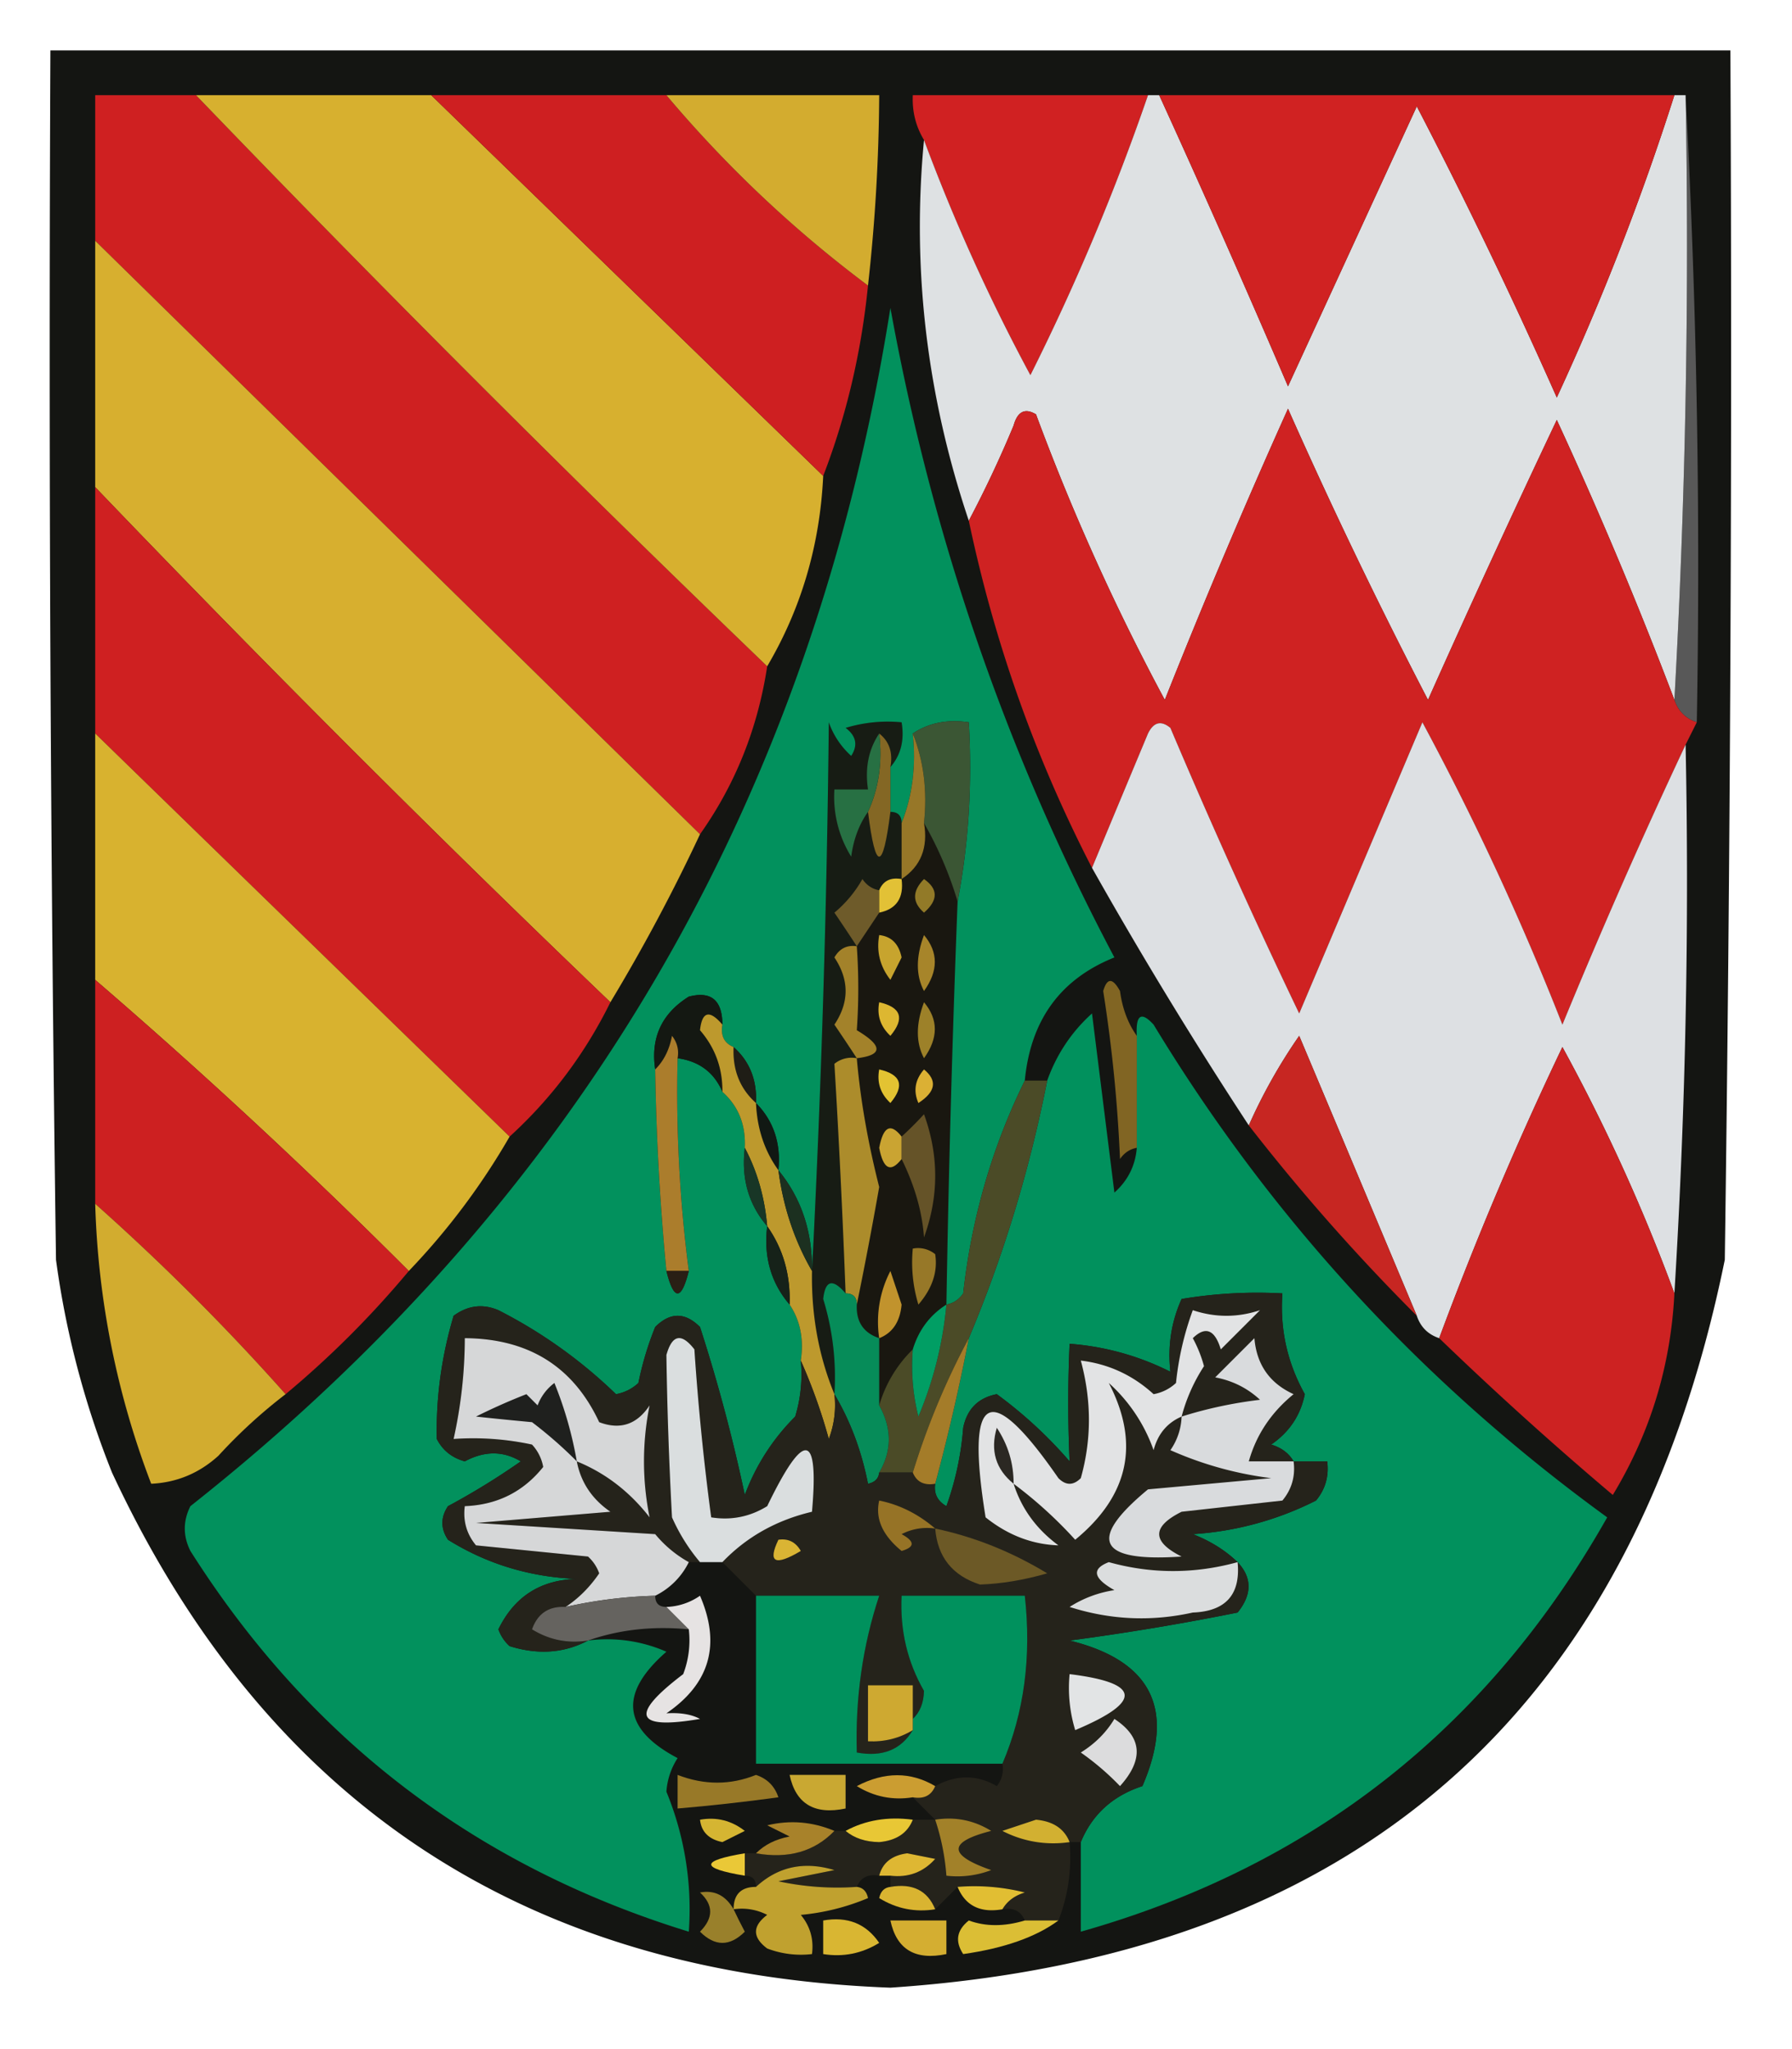 <svg xmlns="http://www.w3.org/2000/svg" width="160" height="183" style="shape-rendering:geometricPrecision;text-rendering:geometricPrecision;image-rendering:optimizeQuality;fill-rule:evenodd;clip-rule:evenodd"><path style="opacity:1" fill="#141512" d="M4.5 4.5h150c.167 36.002 0 72.001-.5 108-8.269 40.564-33.102 62.23-74.5 65-32.618-1.216-55.785-16.549-69.5-46a79.849 79.849 0 0 1-5-19c-.5-35.999-.667-71.999-.5-108z"/><path style="opacity:1" fill="#cf2021" d="M17.5 8.5a1839.253 1839.253 0 0 0 51 51c-.843 5.543-2.843 10.543-6 15l-54-53v-13h9z"/><path style="opacity:1" fill="#d7b02f" d="M17.5 8.5h21c11.64 11.306 23.307 22.64 35 34-.293 6.175-1.96 11.842-5 17a1839.253 1839.253 0 0 1-51-51z"/><path style="opacity:1" fill="#ce1f21" d="M38.5 8.5h21a108.32 108.32 0 0 0 18 17c-.596 5.958-1.93 11.625-4 17a354321.15 354321.15 0 0 0-35-34z"/><path style="opacity:1" fill="#d02122" d="M102.5 8.5a204.115 204.115 0 0 1-10.5 25 167.197 167.197 0 0 1-9.5-21c-.734-1.208-1.067-2.541-1-4h21z"/><path style="opacity:1" fill="#585858" d="M150.5 8.5a784.677 784.677 0 0 1 1 56c-1-.333-1.667-1-2-2a729.541 729.541 0 0 0 1-54z"/><path style="opacity:1" fill="#d3ac2f" d="M59.5 8.5h19a160.334 160.334 0 0 1-1 17 108.32 108.32 0 0 1-18-17z"/><path style="opacity:1" fill="#dee1e3" d="M102.5 8.5h1a1208.783 1208.783 0 0 1 11.5 26l11.5-25a464.97 464.97 0 0 1 12.5 26 231.745 231.745 0 0 0 10.5-27h1a729.541 729.541 0 0 1-1 54 387.187 387.187 0 0 0-10.5-25 1222.202 1222.202 0 0 0-11.5 25 470.628 470.628 0 0 1-12.5-26 634.786 634.786 0 0 0-11 26A202.644 202.644 0 0 1 92.5 37c-.984-.59-1.65-.258-2 1a101.864 101.864 0 0 1-4 8.5c-3.761-11.186-5.094-22.519-4-34 2.684 7.22 5.85 14.22 9.5 21a204.115 204.115 0 0 0 10.5-25z"/><path style="opacity:1" fill="#d02222" d="M103.5 8.5h46a231.745 231.745 0 0 1-10.5 27 464.97 464.97 0 0 0-12.5-26l-11.5 25a1208.783 1208.783 0 0 0-11.5-26z"/><path style="opacity:1" fill="#d7af2f" d="m8.5 21.5 54 53a161.884 161.884 0 0 1-8 15 1496.451 1496.451 0 0 1-46-46v-22z"/><path style="opacity:1" fill="#cf2222" d="M149.5 62.5c.333 1 1 1.667 2 2l-1 2a543.898 543.898 0 0 0-11 25 247.803 247.803 0 0 0-12.5-27l-11 26A607.335 607.335 0 0 1 104.5 65c-.832-.688-1.498-.521-2 .5a6780.786 6780.786 0 0 0-5 12c-5.045-9.774-8.712-20.108-11-31a101.864 101.864 0 0 0 4-8.5c.35-1.258 1.016-1.59 2-1A202.644 202.644 0 0 0 104 62.5a634.786 634.786 0 0 1 11-26 470.628 470.628 0 0 0 12.5 26 1222.202 1222.202 0 0 1 11.5-25 387.187 387.187 0 0 1 10.5 25z"/><path style="opacity:1" fill="#cf2021" d="M8.5 43.5a1496.451 1496.451 0 0 0 46 46c-2.262 4.59-5.262 8.59-9 12l-37-36v-22z"/><path style="opacity:1" fill="#dde0e3" d="M150.5 66.5a600.942 600.942 0 0 1-1 49 163.376 163.376 0 0 0-10-22 313.093 313.093 0 0 0-11 26c-1-.333-1.667-1-2-2-3.47-8.282-6.97-16.615-10.5-25a48.492 48.492 0 0 0-4.5 8 401.516 401.516 0 0 1-14-23c1.651-3.974 3.318-7.974 5-12 .502-1.021 1.168-1.188 2-.5A607.335 607.335 0 0 0 116 90.5l11-26a247.803 247.803 0 0 1 12.5 27 543.898 543.898 0 0 1 11-25z"/><path style="opacity:1" fill="#d8b22f" d="m8.5 65.5 37 36a62.304 62.304 0 0 1-9 12 513.641 513.641 0 0 0-28-26v-22z"/><path style="opacity:1" fill="#171c14" d="M79.5 68.5c.237-1.291-.096-2.291-1-3-.951 1.419-1.284 3.085-1 5h-3a10.1 10.1 0 0 0 1.5 6c.21-1.558.71-2.891 1.5-4 .667 5.333 1.333 5.333 2 0 .667 0 1 .333 1 1v5c-.992-.172-1.658.162-2 1-.617-.11-1.117-.444-1.5-1a10.76 10.76 0 0 1-2.5 3 186.2 186.2 0 0 1 2 3c-.876-.13-1.543.203-2 1 1.333 2 1.333 4 0 6a186.2 186.2 0 0 1 2 3 2.428 2.428 0 0 0-2 .5c.402 6.666.736 13.5 1 20.5-1.15-1.35-1.817-1.184-2 .5a23.74 23.74 0 0 1 1 8.5c-1.403-3.409-2.07-7.075-2-11a1190.055 1190.055 0 0 0 1.5-49 7.291 7.291 0 0 0 2 3c.617-.95.45-1.782-.5-2.5 1.634-.493 3.3-.66 5-.5.268 1.599-.066 2.932-1 4z"/><path style="opacity:1" fill="#191710" d="M82.5 73.5a33.246 33.246 0 0 1 3 7c-.466 11.995-.8 23.995-1 36-1.474.936-2.474 2.27-3 4a11.449 11.449 0 0 0-3 5v-6c-1.406-.473-2.073-1.473-2-3a379.145 379.145 0 0 0 2-10.5c-1.018-4.009-1.685-7.843-2-11.5 2.342-.275 2.342-1.108 0-2.5a53.454 53.454 0 0 0 0-7.5l2-3c1.548-.321 2.215-1.321 2-3 1.713-1.135 2.38-2.802 2-5z"/><path style="opacity:1" fill="#cd2021" d="M8.5 87.5a513.641 513.641 0 0 1 28 26c-3.333 4-7 7.667-11 11-5.333-6-11-11.667-17-17v-20z"/><path style="opacity:1" fill="#01915d" d="M101.5 102.5v-10c-.107-1.879.393-2.212 1.5-1 10.511 17.348 24.011 32.014 40.5 44-10.628 18.805-26.295 31.138-47 37v-8c1.02-2.468 2.854-4.135 5.5-5 2.973-6.869.806-11.202-6.5-13a227.454 227.454 0 0 0 15-2.5c1.301-1.616 1.301-3.116 0-4.5-1.1-1.058-2.434-1.892-4-2.5a28.352 28.352 0 0 0 11-3c.837-1.011 1.17-2.178 1-3.5h-3c-.418-.722-1.084-1.222-2-1.5 1.624-1.117 2.624-2.617 3-4.5-1.564-2.806-2.23-5.806-2-9a40.914 40.914 0 0 0-9 .5c-.923 2.041-1.256 4.208-1 6.5a23.883 23.883 0 0 0-9-2.5 115.771 115.771 0 0 0 0 10.5 39.043 39.043 0 0 0-6.5-6c-1.653.32-2.653 1.32-3 3a26.708 26.708 0 0 1-1.5 7c-.797-.457-1.13-1.124-1-2a183.753 183.753 0 0 0 3-13c3.088-7.329 5.421-14.996 7-23 .84-2.353 2.174-4.353 4-6l2 16c1.205-1.077 1.872-2.41 2-4z"/><path style="opacity:1" fill="#02915d" d="M91.5 96.5c-2.913 5.917-4.746 12.25-5.5 19-.383.556-.883.889-1.5 1 .2-12.005.534-24.005 1-36 .988-5.14 1.321-10.474 1-16-1.915-.284-3.581.049-5 1 .306 2.885-.027 5.552-1 8 0-.667-.333-1-1-1v-4c.934-1.068 1.268-2.401 1-4-1.7-.16-3.366.007-5 .5.95.718 1.117 1.55.5 2.5a7.291 7.291 0 0 1-2-3 1190.055 1190.055 0 0 1-1.5 49c.054-3.492-.946-6.492-3-9 .24-2.398-.426-4.398-2-6 .098-2.053-.569-3.72-2-5-.838-.342-1.172-1.008-1-2-.01-2.186-1.01-3.02-3-2.5-2.42 1.509-3.42 3.675-3 6.5.093 6.016.426 12.016 1 18 .667 2.667 1.333 2.667 2 0a123.926 123.926 0 0 1-1-19c1.93.27 3.264 1.27 4 3 1.431 1.28 2.098 2.947 2 5-.33 2.728.337 5.062 2 7-.33 2.728.337 5.062 2 7 .951 1.419 1.284 3.085 1 5a12.935 12.935 0 0 1-.5 5 19.424 19.424 0 0 0-4.5 7 148.816 148.816 0 0 0-4-15c-1.333-1.333-2.667-1.333-4 0a28.043 28.043 0 0 0-1.5 5 3.944 3.944 0 0 1-2 1 43.272 43.272 0 0 0-10.5-7.5c-1.399-.595-2.732-.428-4 .5-1.08 3.644-1.58 7.31-1.5 11 .52 1.016 1.353 1.682 2.5 2 1.758-.946 3.425-.946 5 0a64.468 64.468 0 0 1-6.5 4c-.667 1-.667 2 0 3 3.46 2.16 7.292 3.327 11.5 3.5-3.248.082-5.581 1.582-7 4.5.21.586.543 1.086 1 1.5 2.538.796 4.872.629 7-.5a13.115 13.115 0 0 1 7 1c-4.271 3.729-3.938 6.895 1 9.5a6.291 6.291 0 0 0-1 3 27.59 27.59 0 0 1 2 12.5c-19.014-5.846-33.847-17.179-44.5-34-.667-1.333-.667-2.667 0-4 34.724-27.433 55.557-63.1 62.5-107 3.72 20.497 10.386 39.83 20 58-4.82 1.927-7.486 5.594-8 11z"/><path style="opacity:1" fill="#9d8129" d="M82.5 89.5c1.288 1.535 1.288 3.201 0 5-.732-1.381-.732-3.048 0-5z"/><path style="opacity:1" fill="#a3822a" d="M76.5 84.5a53.454 53.454 0 0 1 0 7.5c2.342 1.392 2.342 2.225 0 2.5a186.2 186.2 0 0 0-2-3c1.333-2 1.333-4 0-6 .457-.797 1.124-1.13 2-1z"/><path style="opacity:1" fill="#ddb731" d="M78.5 89.5c1.965.448 2.298 1.448 1 3-.886-.825-1.219-1.825-1-3z"/><path style="opacity:1" fill="#141812" d="M64.5 91.5c-1.15-1.35-1.817-1.184-2 .5 1.356 1.567 2.023 3.4 2 5.5-.736-1.73-2.07-2.73-4-3a2.428 2.428 0 0 0-.5-2c-.232 1.237-.732 2.237-1.5 3-.42-2.825.58-4.991 3-6.5 1.99-.52 2.99.314 3 2.5z"/><path style="opacity:1" fill="#a7852a" d="M82.5 83.5c1.288 1.535 1.288 3.201 0 5-.732-1.381-.732-3.048 0-5z"/><path style="opacity:1" fill="#c7a42e" d="M78.5 83.5c1.086.12 1.753.787 2 2l-1 2c-.929-1.189-1.262-2.522-1-4z"/><path style="opacity:1" fill="#927a28" d="M82.5 78.5c1.276.886 1.276 1.886 0 3-1.062-.925-1.062-1.925 0-3z"/><path style="opacity:1" fill="#6e5b2a" d="M78.5 79.5v2l-2 3a186.2 186.2 0 0 0-2-3 10.76 10.76 0 0 0 2.5-3c.383.556.883.89 1.5 1z"/><path style="opacity:1" fill="#e2c136" d="M80.5 78.5c.215 1.679-.452 2.679-2 3v-2c.342-.838 1.008-1.172 2-1z"/><path style="opacity:1" fill="#846724" d="M78.5 65.5c.904.709 1.237 1.709 1 3v4c-.667 5.333-1.333 5.333-2 0 .968-2.107 1.302-4.44 1-7z"/><path style="opacity:1" fill="#277043" d="M78.5 65.5c.302 2.56-.032 4.893-1 7-.79 1.109-1.29 2.442-1.5 4a10.1 10.1 0 0 1-1.5-6h3c-.284-1.915.049-3.581 1-5z"/><path style="opacity:1" fill="#3b5634" d="M81.5 65.5c1.419-.951 3.085-1.284 5-1 .321 5.526-.012 10.86-1 16a33.246 33.246 0 0 0-3-7c.306-2.885-.027-5.552-1-8z"/><path style="opacity:1" fill="#977728" d="M81.5 65.5c.973 2.448 1.306 5.115 1 8 .38 2.198-.287 3.865-2 5v-5c.973-2.448 1.306-5.115 1-8z"/><path style="opacity:1" fill="#816523" d="M101.5 92.5v10c-.617.111-1.117.444-1.5 1a132.333 132.333 0 0 0-1.5-15c.346-1.196.846-1.196 1.5 0 .21 1.558.71 2.891 1.5 4z"/><path style="opacity:1" fill="#e3c332" d="M78.5 95.5c1.965.448 2.298 1.448 1 3-.886-.825-1.219-1.825-1-3z"/><path style="opacity:1" fill="#1f1d16" d="M65.5 93.5c1.431 1.28 2.098 2.947 2 5-1.431-1.28-2.098-2.947-2-5z"/><path style="opacity:1" fill="#c72622" d="M126.5 117.5a182.226 182.226 0 0 1-15-17 48.492 48.492 0 0 1 4.5-8c3.53 8.385 7.03 16.718 10.5 25z"/><path style="opacity:1" fill="#dbb034" d="M82.5 95.5c1.213.997 1.046 1.997-.5 3-.47-1.077-.303-2.077.5-3z"/><path style="opacity:1" fill="#cd2222" d="M149.5 115.5c-.325 6.475-2.159 12.475-5.5 18a315.494 315.494 0 0 1-15.5-14 313.093 313.093 0 0 1 11-26 163.376 163.376 0 0 1 10 22z"/><path style="opacity:1" fill="#111813" d="M67.5 98.5c1.574 1.602 2.24 3.602 2 6-1.238-1.714-1.905-3.714-2-6z"/><path style="opacity:1" fill="#caa432" d="M80.5 101.5v2c-.972 1.251-1.639.918-2-1 .361-1.918 1.028-2.251 2-1z"/><path style="opacity:1" fill="#655328" d="M80.5 103.5v-2a30.968 30.968 0 0 0 2-2c1.333 3.667 1.333 7.333 0 11-.16-2.282-.826-4.616-2-7z"/><path style="opacity:1" fill="#bd992d" d="M64.5 91.5c-.172.992.162 1.658 1 2-.098 2.053.569 3.72 2 5 .095 2.286.762 4.286 2 6 .428 3.285 1.428 6.285 3 9-.07 3.925.597 7.591 2 11a8.435 8.435 0 0 1-.5 4 49.767 49.767 0 0 0-2.5-7c.284-1.915-.049-3.581-1-5 .09-2.652-.576-4.985-2-7-.222-2.567-.888-4.901-2-7 .098-2.053-.569-3.72-2-5 .023-2.1-.644-3.933-2-5.5.183-1.684.85-1.85 2-.5z"/><path style="opacity:1" fill="#ac8c2b" d="M76.5 94.5c.315 3.657.982 7.491 2 11.5a379.145 379.145 0 0 1-2 10.5c0-.667-.333-1-1-1-.264-7-.598-13.834-1-20.5a2.428 2.428 0 0 1 2-.5z"/><path style="opacity:1" fill="#4b4b27" d="M91.5 96.5h2c-1.579 8.004-3.912 15.671-7 23a67.05 67.05 0 0 0-5 12h-3c1.141-1.951 1.141-3.951 0-6a11.449 11.449 0 0 1 3-5 18.437 18.437 0 0 0 .5 6 33.543 33.543 0 0 0 2.5-10c.617-.111 1.117-.444 1.5-1 .754-6.75 2.587-13.083 5.5-19z"/><path style="opacity:1" fill="#183626" d="M66.5 102.5c1.112 2.099 1.778 4.433 2 7-1.663-1.938-2.33-4.272-2-7z"/><path style="opacity:1" fill="#1c3020" d="M69.5 104.5c2.054 2.508 3.054 5.508 3 9-1.572-2.715-2.572-5.715-3-9z"/><path style="opacity:1" fill="#ab7d2c" d="M60.5 94.5c-.153 6.369.18 12.703 1 19h-2a224.507 224.507 0 0 1-1-18c.768-.763 1.268-1.763 1.5-3 .464.594.631 1.261.5 2z"/><path style="opacity:1" fill="#d2ac2f" d="M8.5 107.5c6 5.333 11.667 11 17 17a46.107 46.107 0 0 0-6 5.5c-1.717 1.559-3.717 2.392-6 2.5a75.867 75.867 0 0 1-5-25z"/><path style="opacity:1" fill="#162219" d="M68.5 109.5c1.424 2.015 2.09 4.348 2 7-1.663-1.938-2.33-4.272-2-7z"/><path style="opacity:1" fill="#291f15" d="M59.5 113.5h2c-.667 2.667-1.333 2.667-2 0z"/><path style="opacity:1" fill="#977828" d="M81.5 111.5a2.429 2.429 0 0 1 2 .5c.24 1.562-.26 3.062-1.5 4.5a12.935 12.935 0 0 1-.5-5z"/><path style="opacity:1" fill="#c1932d" d="M78.5 119.5a9.864 9.864 0 0 1 1-6l1 3c-.14 1.53-.806 2.53-2 3z"/><path style="opacity:1" fill="#068c59" d="M75.5 115.5c.667 0 1 .333 1 1-.073 1.527.594 2.527 2 3v6c1.141 2.049 1.141 4.049 0 6-.06.543-.393.876-1 1-.58-2.947-1.58-5.614-3-8a23.74 23.74 0 0 0-1-8.5c.183-1.684.85-1.85 2-.5z"/><path style="opacity:1" fill="#25231b" d="M115.5 130.5h3c.17 1.322-.163 2.489-1 3.5a28.352 28.352 0 0 1-11 3c1.566.608 2.9 1.442 4 2.5 1.301 1.384 1.301 2.884 0 4.5a227.454 227.454 0 0 1-15 2.5c7.306 1.798 9.473 6.131 6.5 13-2.646.865-4.48 2.532-5.5 5h-1c.202 2.45-.131 4.783-1 7h-3c-.342-.838-1.008-1.172-2-1 .418-.722 1.084-1.222 2-1.5a18.452 18.452 0 0 0-6-.5l-2 2c-.683-1.676-2.017-2.343-4-2v-1c1.603.188 2.937-.312 4-1.5l-2.5-.5c-1.376.184-2.209.851-2.5 2-.992-.172-1.658.162-2 1a24.935 24.935 0 0 1-7-.5l5-1c-2.698-.815-5.031-.315-7 1.5 0-.667-.333-1-1-1v-2h1c2.888.51 5.221-.156 7-2h1c.774.647 1.774.98 3 1 1.53-.14 2.53-.807 3-2h2l-2-2c.992.172 1.658-.162 2-1 1.891-1.036 3.725-1.036 5.5 0a2.427 2.427 0 0 0 .5-2c1.942-4.556 2.608-9.556 2-15h-11c-.153 3.077.514 5.911 2 8.5-.028 1.07-.361 1.903-1 2.5v-3h-4v5c1.459.067 2.792-.266 4-1-1.052 1.756-2.719 2.423-5 2-.142-4.874.524-9.541 2-14h-11l-3-3c2.149-2.246 4.816-3.746 8-4.5.628-7.151-.705-7.317-4-.5-1.545.952-3.212 1.285-5 1a227.31 227.31 0 0 1-1.5-15c-1.156-1.493-1.99-1.326-2.5.5.067 4.734.234 9.568.5 14.5a16.57 16.57 0 0 0 2.5 4h-1a10.526 10.526 0 0 1-3-2.5l-16-1 12-1c-1.641-1.129-2.641-2.629-3-4.5 2.556 1.043 4.723 2.71 6.5 5a25.249 25.249 0 0 1 0-10c-1.133 1.711-2.633 2.211-4.5 1.5-2.313-4.964-6.313-7.464-12-7.5a41.742 41.742 0 0 1-1 9c2.357-.163 4.69.003 7 .5a3.942 3.942 0 0 1 1 2c-1.78 2.223-4.114 3.39-7 3.5-.17 1.322.163 2.489 1 3.5l10 1c.457.414.79.914 1 1.5-.84 1.235-1.84 2.235-3 3-1.495-.085-2.495.581-3 2 1.545.952 3.212 1.285 5 1-2.128 1.129-4.462 1.296-7 .5a3.646 3.646 0 0 1-1-1.5c1.419-2.918 3.752-4.418 7-4.5-4.208-.173-8.04-1.34-11.5-3.5-.667-1-.667-2 0-3a64.468 64.468 0 0 0 6.5-4c-1.575-.946-3.242-.946-5 0-1.147-.318-1.98-.984-2.5-2-.08-3.69.42-7.356 1.5-11 1.268-.928 2.601-1.095 4-.5a43.272 43.272 0 0 1 10.5 7.5 3.944 3.944 0 0 0 2-1 28.043 28.043 0 0 1 1.5-5c1.333-1.333 2.667-1.333 4 0a148.816 148.816 0 0 1 4 15 19.424 19.424 0 0 1 4.5-7c.493-1.634.66-3.301.5-5a49.767 49.767 0 0 1 2.5 7 8.435 8.435 0 0 0 .5-4c1.42 2.386 2.42 5.053 3 8 .607-.124.94-.457 1-1h3c.342.838 1.008 1.172 2 1-.13.876.203 1.543 1 2a26.708 26.708 0 0 0 1.5-7c.347-1.68 1.347-2.68 3-3a39.043 39.043 0 0 1 6.5 6 115.771 115.771 0 0 1 0-10.5 23.883 23.883 0 0 1 9 2.5c-.256-2.292.077-4.459 1-6.5a40.914 40.914 0 0 1 9-.5c-.23 3.194.436 6.194 2 9-.376 1.883-1.376 3.383-3 4.5.916.278 1.582.778 2 1.5z"/><path style="opacity:1" fill="#d9dbdd" d="M115.5 130.5c.17 1.322-.163 2.489-1 3.5l-9 1c-2.667 1.333-2.667 2.667 0 4-7.458.515-8.458-1.485-3-6l11-1a31.783 31.783 0 0 1-9-2.5 5.576 5.576 0 0 0 1-3c2.246-.71 4.58-1.21 7-1.5-1.123-1.044-2.456-1.71-4-2l3.5-3.5c.197 2.361 1.364 4.028 3.5 5-2.003 1.633-3.336 3.633-4 6h4z"/><path style="opacity:1" fill="#e2e3e4" d="M105.5 126.5c-1.29.558-2.123 1.558-2.5 3a14.587 14.587 0 0 0-4-6c2.797 5.39 1.797 10.056-3 14a38.47 38.47 0 0 0-5.5-5c.703 2.216 2.036 4.049 4 5.5-2.346-.079-4.513-.912-6.5-2.5-1.821-11.235.346-12.402 6.5-3.5.667.667 1.333.667 2 0 .966-3.435.966-6.935 0-10.5 2.473.299 4.64 1.299 6.5 3a3.943 3.943 0 0 0 2-1 26.67 26.67 0 0 1 1.5-6.5c2 .667 4 .667 6 0l-3.5 3.5c-.535-1.771-1.369-2.104-2.5-1 .431.793.765 1.627 1 2.5a15.414 15.414 0 0 0-2 4.5z"/><path style="opacity:1" fill="#2b2823" d="M90.5 132.5c-1.599-1.299-2.099-2.965-1.5-5 1.009 1.525 1.509 3.192 1.5 5z"/><path style="opacity:1" fill="#a47c29" d="M86.5 119.5a183.753 183.753 0 0 1-3 13c-.992.172-1.658-.162-2-1a67.05 67.05 0 0 1 5-12z"/><path style="opacity:1" fill="#019e64" d="M84.5 116.5a33.543 33.543 0 0 1-2.5 10 18.437 18.437 0 0 1-.5-6c.526-1.73 1.526-3.064 3-4z"/><path style="opacity:1" fill="#d6d7d8" d="M51.5 130.5c.359 1.871 1.359 3.371 3 4.5l-12 1 16 1a10.526 10.526 0 0 0 3 2.5 6.544 6.544 0 0 1-3 3 41.541 41.541 0 0 0-8 1c1.16-.765 2.16-1.765 3-3a3.646 3.646 0 0 0-1-1.5l-10-1c-.837-1.011-1.17-2.178-1-3.5 2.886-.11 5.22-1.277 7-3.5a3.942 3.942 0 0 0-1-2 24.935 24.935 0 0 0-7-.5 41.742 41.742 0 0 0 1-9c5.687.036 9.687 2.536 12 7.5 1.867.711 3.367.211 4.5-1.5a25.249 25.249 0 0 0 0 10c-1.777-2.29-3.944-3.957-6.5-5z"/><path style="opacity:1" fill="#1f201e" d="M51.5 130.5a37.799 37.799 0 0 0-4-3.5c-1.924-.179-3.59-.346-5-.5a54.48 54.48 0 0 1 4.5-2l1 1a4.451 4.451 0 0 1 1.5-2 34.098 34.098 0 0 1 2 7z"/><path style="opacity:1" fill="#dadedf" d="M64.5 139.5h-2a16.57 16.57 0 0 1-2.5-4 365.526 365.526 0 0 1-.5-14.5c.51-1.826 1.344-1.993 2.5-.5a227.31 227.31 0 0 0 1.5 15c1.788.285 3.455-.048 5-1 3.295-6.817 4.628-6.651 4 .5-3.184.754-5.851 2.254-8 4.5z"/><path style="opacity:1" fill="#967326" d="M83.5 136.5a4.934 4.934 0 0 0-3 .5c1.196.654 1.196 1.154 0 1.5-1.703-1.39-2.37-2.89-2-4.5 1.816.366 3.482 1.199 5 2.5z"/><path style="opacity:1" fill="#6c5926" d="M83.5 136.5c3.49.738 6.823 2.071 10 4-2.076.6-4.076.933-6 1-2.46-.791-3.794-2.458-4-5z"/><path style="opacity:1" fill="#dab434" d="M69.5 137.5c.876-.131 1.543.202 2 1-2.308 1.373-2.975 1.04-2-1z"/><path style="opacity:1" fill="#dbddde" d="M110.5 139.5c.28 2.888-1.053 4.388-4 4.5-3.711.825-7.378.659-11-.5a10.256 10.256 0 0 1 4-1.5c-1.896-1.065-2.063-1.898-.5-2.5 3.815 1.061 7.649 1.061 11.5 0z"/><path style="opacity:1" fill="#65635f" d="M58.5 142.5c0 .667.333 1 1 1l2 2c-3.213-.31-6.213.023-9 1-1.788.285-3.455-.048-5-1 .505-1.419 1.505-2.085 3-2a41.541 41.541 0 0 1 8-1z"/><path style="opacity:1" fill="#00915d" d="M67.5 142.5h11c-1.476 4.459-2.142 9.126-2 14 2.281.423 3.948-.244 5-2v-1c.639-.597.972-1.43 1-2.5-1.486-2.589-2.153-5.423-2-8.5h11c.608 5.444-.058 10.444-2 15h-22v-15z"/><path style="opacity:1" fill="#e2e4e5" d="M95.5 149.5c6.381.787 6.548 2.453.5 5a12.935 12.935 0 0 1-.5-5z"/><path style="opacity:1" fill="#e6e3e3" d="m61.5 145.5-2-2a5.575 5.575 0 0 0 3-1c1.881 4.348.881 7.848-3 10.5 1.238-.077 2.238.089 3 .5-5.82.995-6.32-.338-1.5-4a8.435 8.435 0 0 0 .5-4z"/><path style="opacity:1" fill="#cea931" d="M81.5 153.5v1c-1.208.734-2.541 1.067-4 1v-5h4v3z"/><path style="opacity:1" fill="#dcdcdd" d="M99.5 153.5c2.476 1.621 2.642 3.621.5 6a23.639 23.639 0 0 0-3.5-3c1.27-.788 2.27-1.788 3-3z"/><path style="opacity:1" fill="#cb9d31" d="M83.5 159.5c-.342.838-1.008 1.172-2 1-1.788.285-3.455-.048-5-1 2.473-1.297 4.807-1.297 7 0z"/><path style="opacity:1" fill="#987928" d="M60.5 158.5c2.38.92 4.714.92 7 0 1 .333 1.667 1 2 2-3.085.421-6.085.754-9 1v-3z"/><path style="opacity:1" fill="#c9a832" d="M70.5 158.5h5v3c-2.785.584-4.452-.416-5-3z"/><path style="opacity:1" fill="#d5b532" d="M62.5 162.5c1.478-.262 2.811.071 4 1l-2 1c-1.213-.247-1.88-.914-2-2z"/><path style="opacity:1" fill="#a8822a" d="M74.5 163.5c-1.779 1.844-4.112 2.51-7 2 .763-.768 1.763-1.268 3-1.5l-2-1c2.045-.49 4.045-.323 6 .5z"/><path style="opacity:1" fill="#e8c735" d="M81.5 162.5c-.47 1.193-1.47 1.86-3 2-1.226-.02-2.226-.353-3-1 1.765-.961 3.765-1.295 6-1z"/><path style="opacity:1" fill="#d2b031" d="M95.5 164.5a9.86 9.86 0 0 1-6-1l3-1c1.53.14 2.53.807 3 2z"/><path style="opacity:1" fill="#a28129" d="M83.5 162.5c1.788-.285 3.455.048 5 1-3.875.986-3.875 2.153 0 3.5a8.43 8.43 0 0 1-4 .5 20.676 20.676 0 0 0-1-5z"/><path style="opacity:1" fill="#eac837" d="M66.5 165.5v2c-4-.667-4-1.333 0-2z"/><path style="opacity:1" fill="#deb733" d="M79.5 167.5h-1c.291-1.149 1.124-1.816 2.5-2l2.5.5c-1.063 1.188-2.397 1.688-4 1.5z"/><path style="opacity:1" fill="#c0a12f" d="M76.5 168.5c.543.06.876.393 1 1a20.204 20.204 0 0 1-6 1.5c.837 1.011 1.17 2.178 1 3.5a8.43 8.43 0 0 1-4-.5c-1.333-1-1.333-2 0-3a4.934 4.934 0 0 0-3-.5c0-1.333.667-2 2-2 1.969-1.815 4.302-2.315 7-1.5l-5 1c2.31.497 4.643.663 7 .5z"/><path style="opacity:1" fill="#d9b431" d="M79.5 168.5c1.983-.343 3.317.324 4 2-1.788.285-3.455-.048-5-1 .124-.607.457-.94 1-1z"/><path style="opacity:1" fill="#e1be33" d="M85.5 168.5a18.452 18.452 0 0 1 6 .5c-.916.278-1.582.778-2 1.5-1.983.343-3.317-.324-4-2z"/><path style="opacity:1" fill="#99802b" d="M65.5 170.5c.304.65.637 1.317 1 2-1.333 1.333-2.667 1.333-4 0 1.211-1.22 1.211-2.387 0-3.5 1.288-.239 2.288.261 3 1.5z"/><path style="opacity:1" fill="#dbbe35" d="M91.5 171.5h3c-1.998 1.476-4.832 2.476-8.5 3-.75-1.135-.583-2.135.5-3 1.503.552 3.17.552 5 0z"/><path style="opacity:1" fill="#d9b632" d="M73.5 171.5c2.165-.384 3.832.283 5 2-1.545.952-3.212 1.285-5 1v-3z"/><path style="opacity:1" fill="#d4ae31" d="M79.5 171.5h5v3c-2.785.584-4.452-.416-5-3z"/></svg>